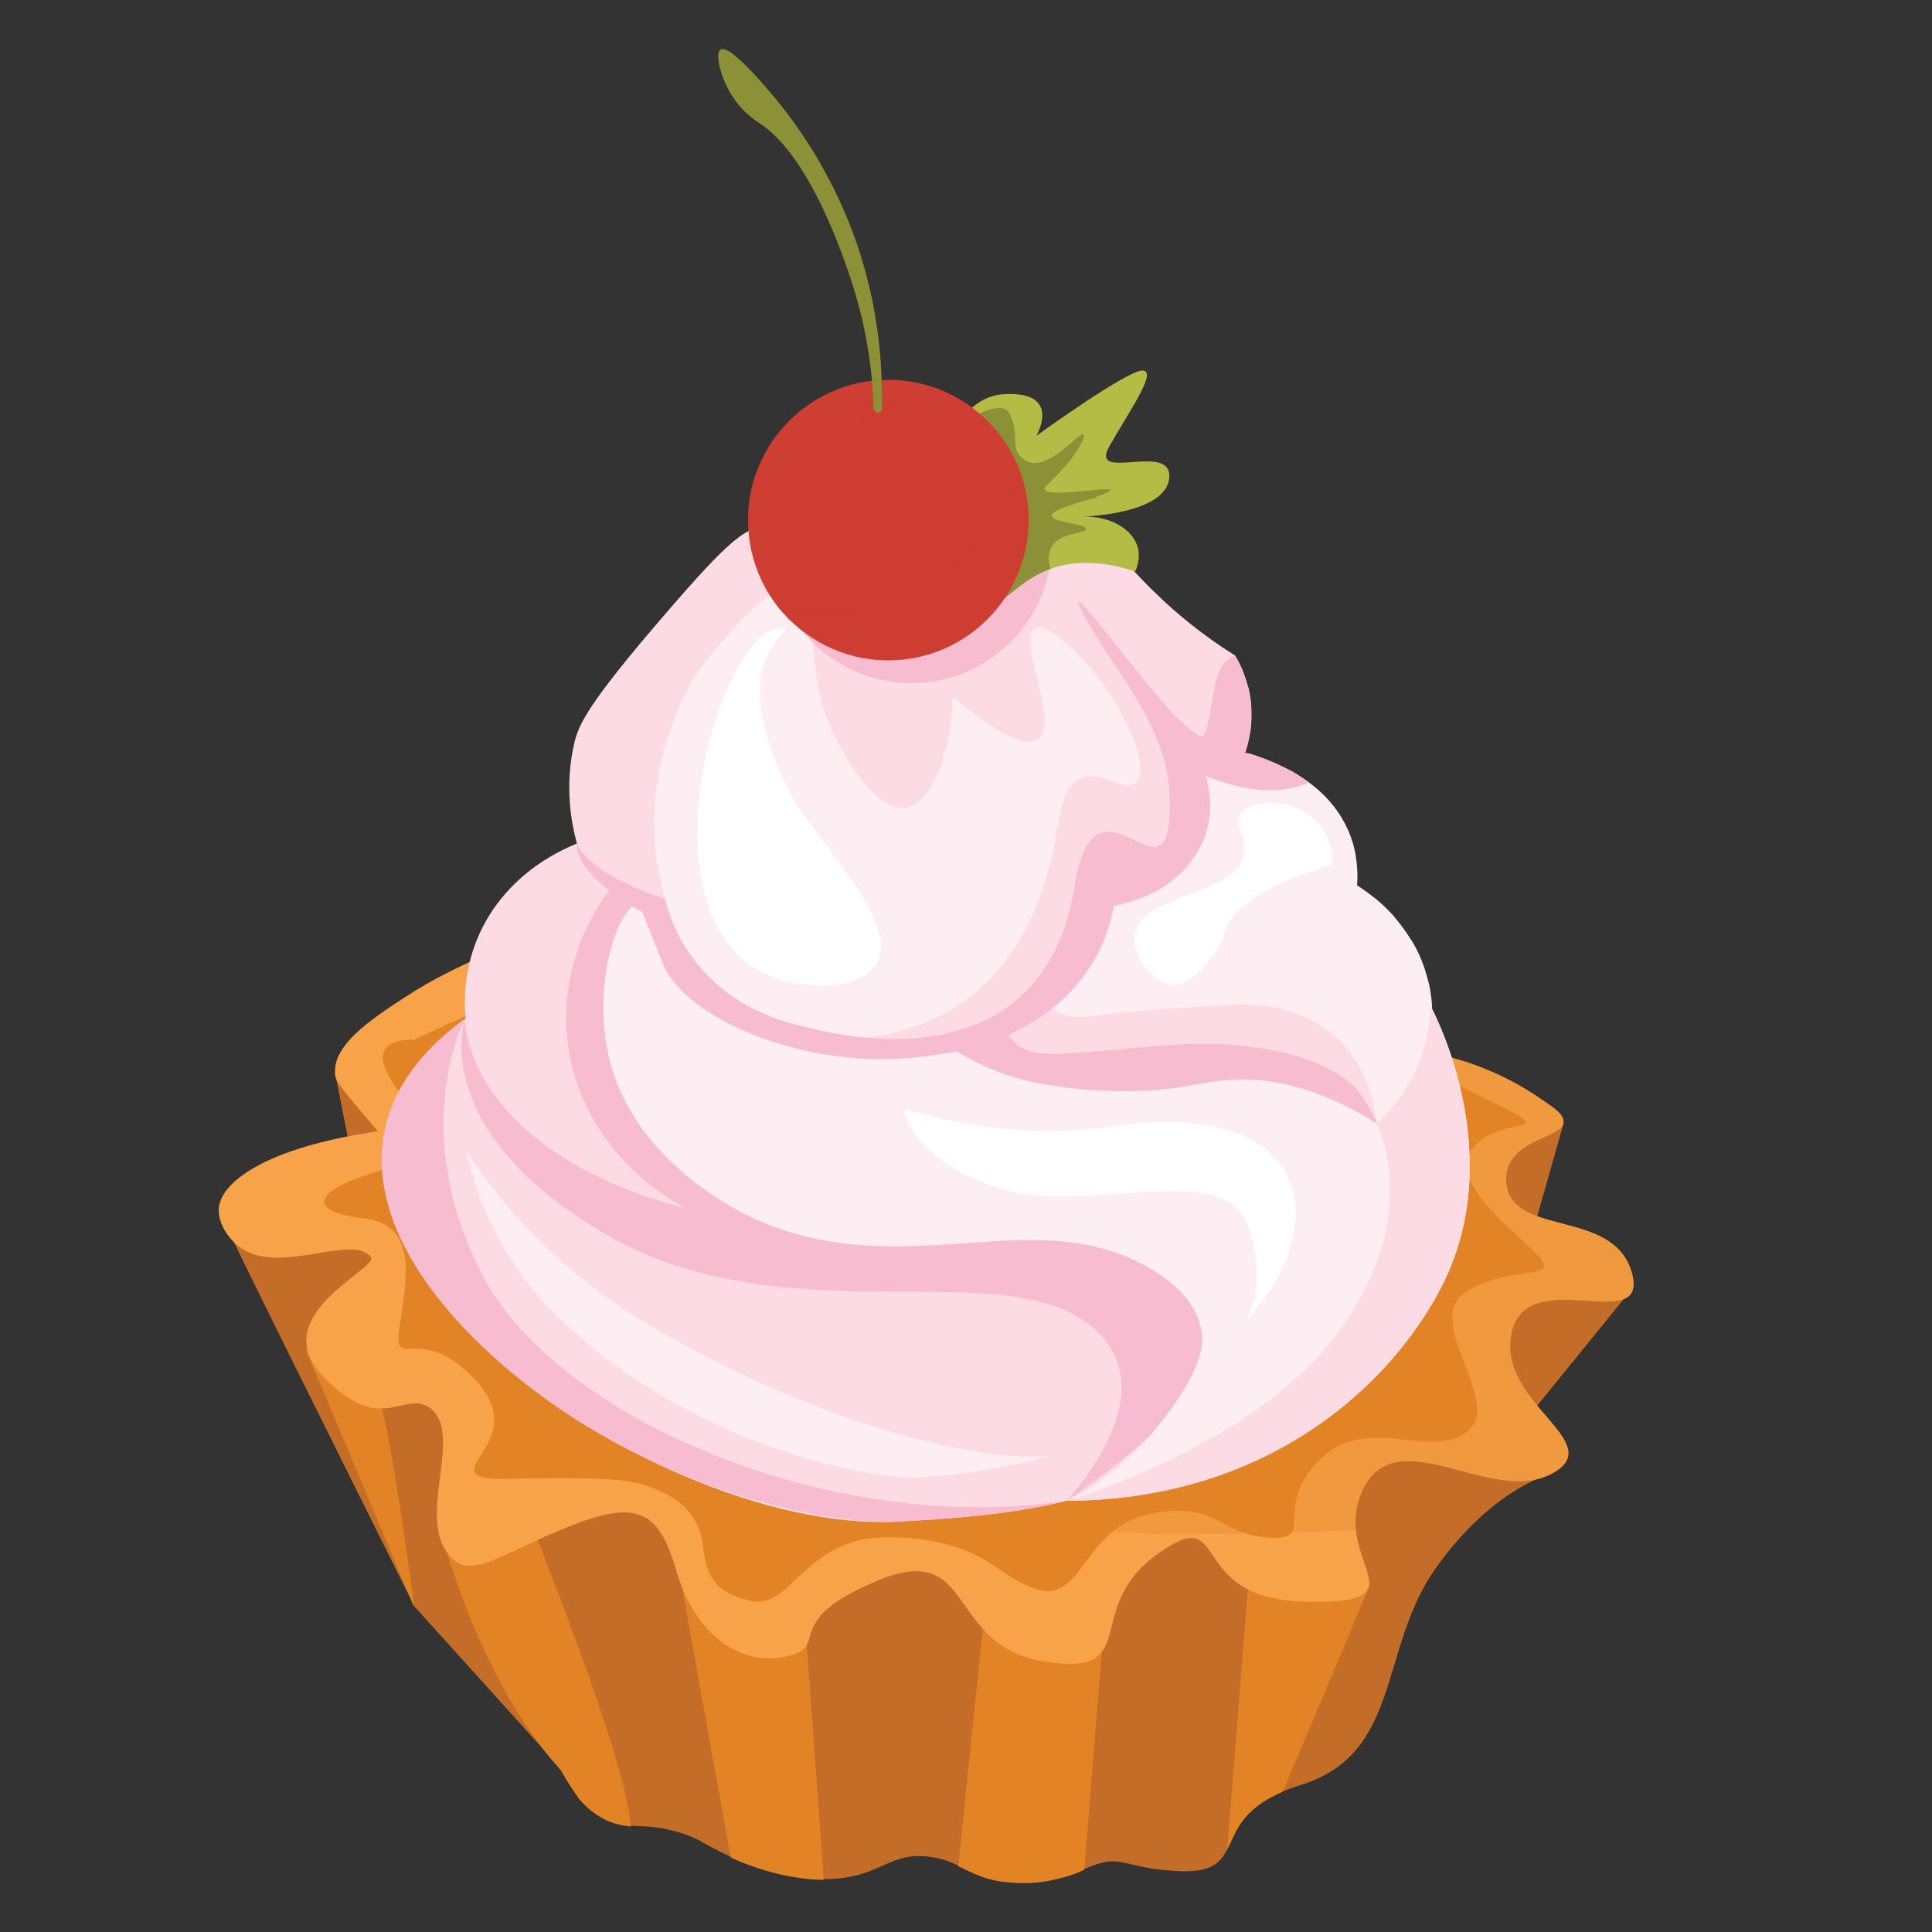 <?xml version="1.0" encoding="UTF-8"?>
<svg xmlns="http://www.w3.org/2000/svg" version="1.1" viewBox="0 0 50 50">
  <rect x="0" y="0" width="50" height="50" fill="#333333" stroke="none"/>
  <defs>
    <style>
      .cls-1 {
        fill: #8c9137;
      }

      .cls-1, .cls-2, .cls-3, .cls-4, .cls-5, .cls-6, .cls-7, .cls-8, .cls-9, .cls-10, .cls-11, .cls-12 {
        stroke-width: 0px;
      }

      .cls-2 {
        fill: #fcdbe5;
      }

      .cls-13 {
        isolation: isolate;
      }

      .cls-3 {
        opacity: .7;
      }

      .cls-3, .cls-4, .cls-7 {
        fill: #ce3e32;
      }

      .cls-3, .cls-14 {
        mix-blend-mode: multiply;
      }

      .cls-5 {
        fill: #f8a349;
      }

      .cls-14 {
        opacity: .3;
      }

      .cls-6 {
        fill: #b5bc45;
      }

      .cls-7 {
        mix-blend-mode: screen;
        opacity: .5;
      }

      .cls-8 {
        fill: #fdeef3;
      }

      .cls-9 {
        fill: #f8bcd1;
      }

      .cls-10 {
        fill: #fff;
      }

      .cls-11 {
        fill: #c46d29;
      }

      .cls-12 {
        fill: #e28425;
      }
    </style>
  </defs>
  <g class="cls-13">
    <g id="Layer_1" data-name="Layer 1">
      <g>
        <path class="cls-11" d="M38.71,36.7l1.42,1.45s-1.48.34-2.97,2.43c-1.49,2.1-.87,4.81-3.51,5.62-.17.05-.32.11-.45.16-1.09.46-1.22,1.07-1.44,1.5-.19.37-.43.62-1.35.56-1.44-.09-1.37-.48-2.35-.05h0c-.17.08-.35.15-.55.2-.47.13-.86.17-1.37.13-.67-.05-.97-.26-1.34-.42-.18-.09-.37-.16-.63-.21-1.19-.21-1.35.57-2.85.56h-.04c-1.09-.02-2.07-.44-2.33-.56-.01,0-.02-.01-.04-.02-.67-.29-.75-.46-1.38-.64-.56-.16-.89-.14-1.2-.16-.18-.02-.36-.05-.58-.14-.22-.1-.49-.26-.76-.58-.16-.19-.32-.43-.47-.74l-.26-.3-3.53-3.91s-4.93-9.87-5.07-10.27c1.25.07,2.5.13,3.75.2-.25-1.25-.49-2.5-.74-3.75,1.14,1.39,2.28,2.77,3.42,4.16,4.53,1.33,9.06,2.66,13.59,3.99l11.36-.95.53.54.99-1.77.03-1.85-.17-2.54,2.05-.28-1.23,4.33.64-.27,2.19.44-2.5,3.08-.85.03Z"/>
        <path class="cls-12" d="M35.48,40.96l-2.28,5.41c-1.09.46-1.22,1.07-1.44,1.5l.58-7.32,3.14.41Z"/>
        <path class="cls-12" d="M28.54,42.43l-.48,5.96h0c-.17.08-.35.15-.55.2-.47.13-.86.17-1.37.13-.67-.05-.97-.26-1.34-.42l.7-6.78,3.04.92Z"/>
        <path class="cls-12" d="M20.88,42.58l.44,6.07h-.04c-1.09-.02-2.07-.44-2.33-.56-.01,0-.02-.01-.04-.02l-1.27-7.06,3.24,1.57Z"/>
        <path class="cls-12" d="M16.32,47.27c-.18-.02-.36-.05-.58-.14-.22-.1-.49-.26-.76-.58-.15-.22-.31-.47-.47-.74l-.26-.3c-2.05-2.48-2.9-6.12-2.9-6.12l2.28-.26c.04.15,2.58,6.32,2.69,8.14Z"/>
        <path class="cls-12" d="M7.92,34.94l2.8,6.66s-.51-3.99-.91-5.47c-.41-1.49-1.89-1.18-1.89-1.18Z"/>
        <path class="cls-5" d="M39.12,34.5c-.4,1.82,2.57,2.84,1.02,3.65-1.56.81-3.99-1.42-4.87.4-.18.38-.21.73-.18,1.04.12,1.21,1.22,1.92-1.3,1.86-3.17-.06-1.9-2.64-3.85-1.22-1.96,1.42-.34,3.18-2.91,2.77-2.57-.4-1.76-3.17-4.33-2.09-2.57,1.08-1.15,1.69-2.36,1.96-1.22.27-2.37-.61-2.84-2.23-.47-1.63-1.08-1.83-2.91-1.08-1.82.74-2.57,1.48-3.11.47-.54-1.02.41-2.84-.27-3.52-.68-.67-1.29.75-2.84-.88-1.51-1.56,1.34-2.76,1.24-3.08,0,0-.02-.02-.02-.03-.49-.58-2.3.46-3.32-.2-.33-.21-.62-.63-.61-1.02.02-.43.44-.85,1.16-1.21.73-.36,1.75-.64,2.96-.81-1-1.18-1.11-1.3-1.11-1.52-.04-.79,1.09-1.49,2.09-2.13.39-.24.69-.39.99-.54,1.47-.73,2.85-1.28,3.34-1.45,4.09-1.44,11.59.64,16.32-.17,0,0,2.26-.32,2.96.25.05.03.08.07.11.11.17.22-.13.62,1.19,1.4.91.54.91.69.91.77.02.47-1.22.73-1.18.99.04.2.81.09,1.97.33.16.04,1.24.28,2.36,1.02.47.32.77.49.73.73-.07.4-1.52.43-1.48,1.49.07,1.49,2.77.68,3.25,2.37.47,1.69-2.7-.27-3.11,1.56Z"/>
        <path class="cls-12" d="M12.37,26.15l-1.67.76s-1.42-.1-.46,1.22c.96,1.32,1.01,1.72-.61,2.23-1.62.51-1.61,1.01-.22,1.17,1.39.15,1.13,1.52.93,2.79s.56-.2,2.03,1.47c1.06,1.21-.23,1.97-.09,2.29.09.22.53.2,1.01.19,2.63-.06,3.13.06,3.5.2.38.15.9.36,1.19.87.34.59.12,1.08.51,1.59.16.21.43.38.93.5.96.21,1.25-1.2,2.89-1.59.23-.05,1.61-.19,2.81.34.65.29.96.68,1.65.93,1.27.46,1.22-1.57,2.99-1.93,1.77-.35,1.72.51,3.04.61s.1-.71,1.32-1.98c1.22-1.27,2.89,0,3.85-.76.96-.76-1.17-2.84-.05-3.6s2.59-.25,1.83-1.01c-.76-.76-2.28-1.88-1.62-2.74s2.39-.27.51-1.17c-1.88-.89-5.93-3.24-8.57-3.55-2.64-.3-17.69,1.17-17.69,1.17Z"/>
        <g class="cls-14">
          <path class="cls-12" d="M39.12,34.5c-.4,1.82,2.57,2.84,1.02,3.65-1.56.81-3.99-1.42-4.87.4-.18.38-.21.73-.18,1.04-6.64.4-13.99-.43-13.99-.43l11.25-15.27,2.02-.17s.08.07.11.11c.17.22-.13.62,1.19,1.4.91.54.91.69.91.77.02.47-1.22.73-1.18.99.04.2.81.09,1.97.33.16.04,1.24.28,2.36,1.02.47.32.77.49.73.73-.07.4-1.52.43-1.48,1.49.07,1.49,2.77.68,3.25,2.37.47,1.69-2.7-.27-3.11,1.56Z"/>
        </g>
        <g>
          <g>
            <path class="cls-2" d="M36.55,28.03c-.03.06-.07.12-.11.17-.06.09-.13.17-.19.25-.17.21-.38.42-.6.61,0,0-.01.01-.02.02-.35.29-.77.56-1.26.77.16,1.83-.24,3.56-1.34,4.97-1.16,1.49-3.71,3.6-5.42,4.02h0s0,0,0,0c-1.55.38-3.14.47-4.38.54-6.56.35-18.16-7.93-11.18-13.02h0c-.18-1.92.86-3.7,2.88-4.53-.15-.55-.32-1.5-.07-2.59.11-.47.32-.99,2.34-3.33,1.7-1.98,2.12-2.28,2.67-2.3.04,0,.09,0,.13,0,4.96-.15,5.68-.94,5.68-.94.31-.02.8-.01,1.33.17,1.24.41,1.69,1.38,3.01,2.62.42.4,1.06.95,1.95,1.51h0c.18.32.23.47.33.8,0,0,0,0,0,0,.02.06.03.13.03.13.1.4.05.99.02,1.07-.04.24-.09.41-.13.52-.05.17.69.33,1.2.49h0s0,0,0,0c.07.04.15.09.22.14.85.54,1.33,1.34,1.44,2.22.02.18.03.38.01.58.09.06.18.12.26.18.12.09.24.17.34.27.08.07.15.14.22.21.06.06.12.12.17.19.05.06.11.13.16.2.11.13.2.27.28.41.13.21.23.44.31.67.02.07.05.15.07.23.02.08.04.15.06.23.17.84.03,1.72-.43,2.51Z"/>
            <path class="cls-9" d="M15.76,23.05c-1.43,1.94-1.48,4.44-.12,6.37,1.25,1.78,3.52,2.81,5.9,2.7-.43-.14-4.22-1.48-5.19-4.93-.47-1.66-.08-3.09.18-3.81l-.77-.33Z"/>
            <path class="cls-9" d="M12.03,26.37s-.99,2.83,3.57,5.53c4.56,2.69,10.02.61,12.45,2.28,2.43,1.67-.45,4.66-.45,4.66,0,0,3.7-2.35,4.4-4.77.71-2.42-5.22-2.82-9.9-2.44-4.68.38-9.75-1.83-10.08-5.26Z"/>
            <path class="cls-9" d="M27.6,38.84c-1.55.38-3.14.47-4.38.54-1.89.1-6.85-.89-10.65-4.45-3.13-2.95-3.81-6.19-.54-8.56-.05.11-1.46,2.91.44,6.6,1.94,3.76,9.08,6.79,15.13,5.87Z"/>
            <path class="cls-8" d="M36.83,27.44c-.03.07-.05.13-.08.2-.06.13-.12.26-.2.39-.03.06-.07.12-.11.17-.06.09-.13.17-.19.25-.19.24-.41.45-.62.62-.35-2.84-2.74-3.13-3.66-3.07-.92.05-2.83.16-3.7.3-.48.08-.84-.06-1.05-.19h0c-.17-.11-.26-.23-.26-.23l.77-1.18.67-1.75c.91-.01,3.02-1.75,2.84-2.81h0s0-.03,0-.04c-.06-.3-.28-.44-.28-.44,0,0-.41-.15,1.29-.17,0,0,0,0,.02,0,.03,0,.26.07.29.09.38.12.86.37.89.39h0s0,0,0,0c.07.04.15.09.22.14.78.49,1.35,1.27,1.44,2.22.02.18.03.38.01.58.09.06.18.12.26.18.12.09.23.17.34.27.08.07.15.14.22.21.06.06.12.12.17.19.05.06.11.13.16.2.1.13.19.27.28.41.13.21.23.44.31.67.02.07.05.15.07.23.02.08.04.15.06.23.1.47.1.95,0,1.43,0,.04-.03.08-.04.12-.03.12-.07.25-.11.37Z"/>
          </g>
          <path class="cls-9" d="M34.37,29.85c.03.33.05.78.02,1.29l-1.65-.97-7.52-1.31-.65-1.78,1.46-.54s.06.69,1.03.73c.98.03,2.73-.25,4.05-.26s3.46.31,4.16,1.39c.16.24.28.47.37.67-.59.49-1.16.73-1.26.77Z"/>
          <path class="cls-8" d="M37.28,33.35c-1.31,2.51-4.48,5.47-9.68,5.49,0,0,0,0,.01,0,1.67-.73,3.56-3.16,3.5-4.2-.01-.21-.04-.98-1.16-1.7-3.08-1.98-6.47.39-10.45-1.41-.28-.13-2.76-1.29-3.59-3.66-.75-2.13.09-4.47.63-4.49.39-.02.26,1.14,1.39,2.25,1.43,1.4,3.67,1.56,4.3,1.61.99.07,1.81-.05,2.34-.15.51.33,1.34.79,2.45.97.75.13,1.44.18,2.08.18,1.46,0,1.96-.26,2.81-.3.85-.04,2.11.12,3.72,1.14.25-.23.57-.58.84-1.05.45-.8.54-1.56.56-1.98.15.28,2.02,3.93.25,7.3Z"/>
          <path class="cls-2" d="M37.28,33.35c-1.31,2.51-4.48,5.47-9.68,5.49,0,0,0,0,.01,0,.29-.09,4.95-1.48,7.07-4.43,2.18-3.04.95-5.33.95-5.33.25-.23.57-.58.84-1.05.45-.8.54-1.56.56-1.98.15.28,2.02,3.93.25,7.3Z"/>
          <path class="cls-8" d="M27.22,22.16c-.09.38-.53,2.37-2.03,3.57-1.14.91-2.37,1.08-2.77,1.12-.8.08-1.64-.01-2.44-.33-2.16-.86-2.69-2.84-2.77-3.22,0-.02,0-.04-.01-.05,0-.02,0-.03,0-.03-.94-3.33.9-5.89.9-5.89.72-.95,1.97-2.41,2.61-2.12.64.29-.07,1.94.94,3.94.11.21.97,1.87,1.79,1.75.64-.1,1.15-1.26,1.22-2.87.92.78,1.81,1.36,2.21,1.09.58-.38-.56-2.58-.09-2.85.33-.19,1.18.68,1.63,1.25.78,1,1.36,2.41.98,2.74-.3.26-.89-.37-1.45-.1-.52.25-.48,1-.71,1.99Z"/>
          <path class="cls-9" d="M27.22,14.05c0,2-1.63,3.63-3.63,3.63-1.16,0-2.2-.55-2.87-1.4-.47-.61-.76-1.39-.76-2.23,0-.15,0-.3.03-.44,4.96-.15,5.68-.94,5.68-.94.31,0,.77.04,1.33.17.14.38.21.79.21,1.22Z"/>
          <path class="cls-9" d="M31.2,20.1s0,0,0,0c0,.01,0,.03.02.04h0c.43,1.49-.54,2.96-2.39,3.3-.19,1.04-.73,1.97-1.61,2.67h0c-.63.5-1.45.88-2.45,1.1-.05.01-.09.02-.14.02-.46.09-.85.13-1.1.15-2.88.25-5.79-1.07-6.36-2.4-.04-.11-.55-1.38-.55-1.38-.41-.2-1.69-1-1.7-1.76.46.88,2.29,1.42,2.29,1.42.23.93.74,1.72,1.46,2.31.83.68,1.7.9,2.3,1.04,3.48.84,6.29-.17,6.83-3.64.57-3.58,2.64,1.08,2.46-2.5-.09-1.76-1.57-3.31-2.24-4.61-.67-1.3,1.78,2.14,2.51,2.78.74.64.62.67.9-.83.1-.55.3-.79.54-.83h0c.18.32.23.47.33.8,0,0,0,0,0,0,.02.06.03.13.03.13.07.34.06.69.02,1.04,0,0,0,.02,0,.02-.04.25-.09.41-.13.52,0,0,0,0,.02,0,.07,0,.66.18,1.14.45.02,0,.03.02.05.02,0,0,0,0,0,0,.27.16.3.18.45.29-1.1.48-2.33-.03-2.67-.17Z"/>
          <path class="cls-10" d="M34.48,22.38s-2.66.69-2.82,1.88c0,.04-.1.24-.27.47-.12.17-.56.77-1.02.76-.51-.01-1.14-.79-.99-1.38.26-.99,2.58-.93,2.81-1.99.1-.48-.31-.79-.06-1.09.27-.33,1.04-.32,1.56-.06.52.26.81.81.79,1.41Z"/>
          <path class="cls-10" d="M21.37,25.51c.06,0,.96-.02,1.31-.55.68-1.04-1.61-3.25-2.19-4.36-1.94-3.72.2-4.25-.24-4.33-1.71-.29-4.46,9.34,1.12,9.23Z"/>
          <path class="cls-10" d="M23.43,28.68c-.13.23.53,1.6,2.72,2.15,2.19.55,5.65-.86,6.18.97.53,1.83-.17,2.47-.17,2.47,2.41-2.47,1.87-5.91-3.4-5.12-2.89.43-5.34-.46-5.34-.46Z"/>
          <path class="cls-8" d="M12.07,29.78c.47,2.13,1.52,3.43,2.16,4.09,3.4,3.48,8.22,4.45,9.63,4.36,1.41-.09,2.56-.34,3.36-.56-1.4.2-5.69-.56-10.5-3.43-2.46-1.47-3.89-3.28-4.65-4.45Z"/>
        </g>
        <g>
          <path class="cls-6" d="M28.03,13.37c.72-.02,1.3.34,1.42.81.02.09.06.31-.07.61-1.03-.34-1.74-.23-2.19-.07-.69.25-1.02.69-1.44.92-.18.1-.38.16-.63.15-.61-.04-1.1-.49-1.28-.67-.24-.23-.54-.51-.61-.92-.09-.56.3-1.18.95-1.57,0,0,.34-2.37,1.83-2.43,1.49-.07.81,1.08.81,1.08,0,0,2.43-1.76,2.77-1.69.34.06-.34,1.01-.88,1.96-.54.95,1.62-.13,1.55.81-.07.95-2.23,1.01-2.23,1.01Z"/>
          <path class="cls-1" d="M28.36,12.88c-.88.23-1.15.37-1.14.47.02.17.89.21.89.34,0,.12-.68.08-.9.47-.11.19-.07.41-.02.56-.69.25-1.02.69-1.44.92-.04,0-.08-.01-.12-.03,0,0-.2-.07-.76-1.32l.1-3.45c.2-.03.83-.43,1.09-.22.04.03.06.08.1.16.2.44.03.73.21.99.01.02.11.14.26.19.56.19,1.31-.81,1.41-.71.03.03.01.1-.06.23-.38.71-1.01,1.11-.95,1.19.13.22,1.68-.09,1.71.01,0,.04-.18.11-.37.18Z"/>
          <path class="cls-4" d="M19.36,13.46c0,.84.28,1.61.76,2.23.67.85,1.71,1.4,2.87,1.4,2,0,3.63-1.63,3.63-3.63,0-.44-.08-.87-.22-1.26-.32-.86-.96-1.57-1.77-1.98-.49-.25-1.05-.39-1.64-.39-1.55,0-2.87.97-3.39,2.33-.16.4-.24.84-.24,1.3Z"/>
          <path class="cls-7" d="M22.66,12.65c0,.61-.49,1.1-1.1,1.1s-1.1-.49-1.1-1.1.49-1.1,1.1-1.1,1.1.49,1.1,1.1Z"/>
          <path class="cls-3" d="M20.12,15.68c.67.85,1.71,1.4,2.87,1.4,2,0,3.63-1.63,3.63-3.63,0-.44-.08-.87-.22-1.26-.3,1.1-2,3.07-3.41,3.4-1.31.3-2.11.24-2.87.09Z"/>
        </g>
        <g>
          <path class="cls-3" d="M22.53,10.61s-.14.12-.23.3c-.08.16-.06.36,0,.38.09.03.26-.58.51-.57.1,0,.12.11.3.19.22.1.47.08.49.02.02-.06-.2-.22-.44-.27-.09-.02-.16-.02-.17-.05-.03-.09.4-.24.38-.33-.01-.05-.14-.06-.24-.04-.24.04-.37.26-.4.31-.52-.25-.68-.26-.71-.22-.03.05.05.18.17.24.15.08.32,0,.34.05Z"/>
          <path class="cls-1" d="M22.61,10.57c-.04-1.39-.32-2.5-.56-3.25-.19-.57-1.06-3.26-2.39-4.13-.08-.05-.4-.25-.66-.63-.35-.5-.51-1.18-.35-1.28.28-.17,1.56,1.44,1.61,1.51,1.44,1.83,1.99,3.67,2.15,4.29.22.81.45,2.02.41,3.53-.02.04-.07.07-.12.06-.05-.01-.08-.05-.09-.1Z"/>
        </g>
      </g>
    </g>
  </g>
</svg>